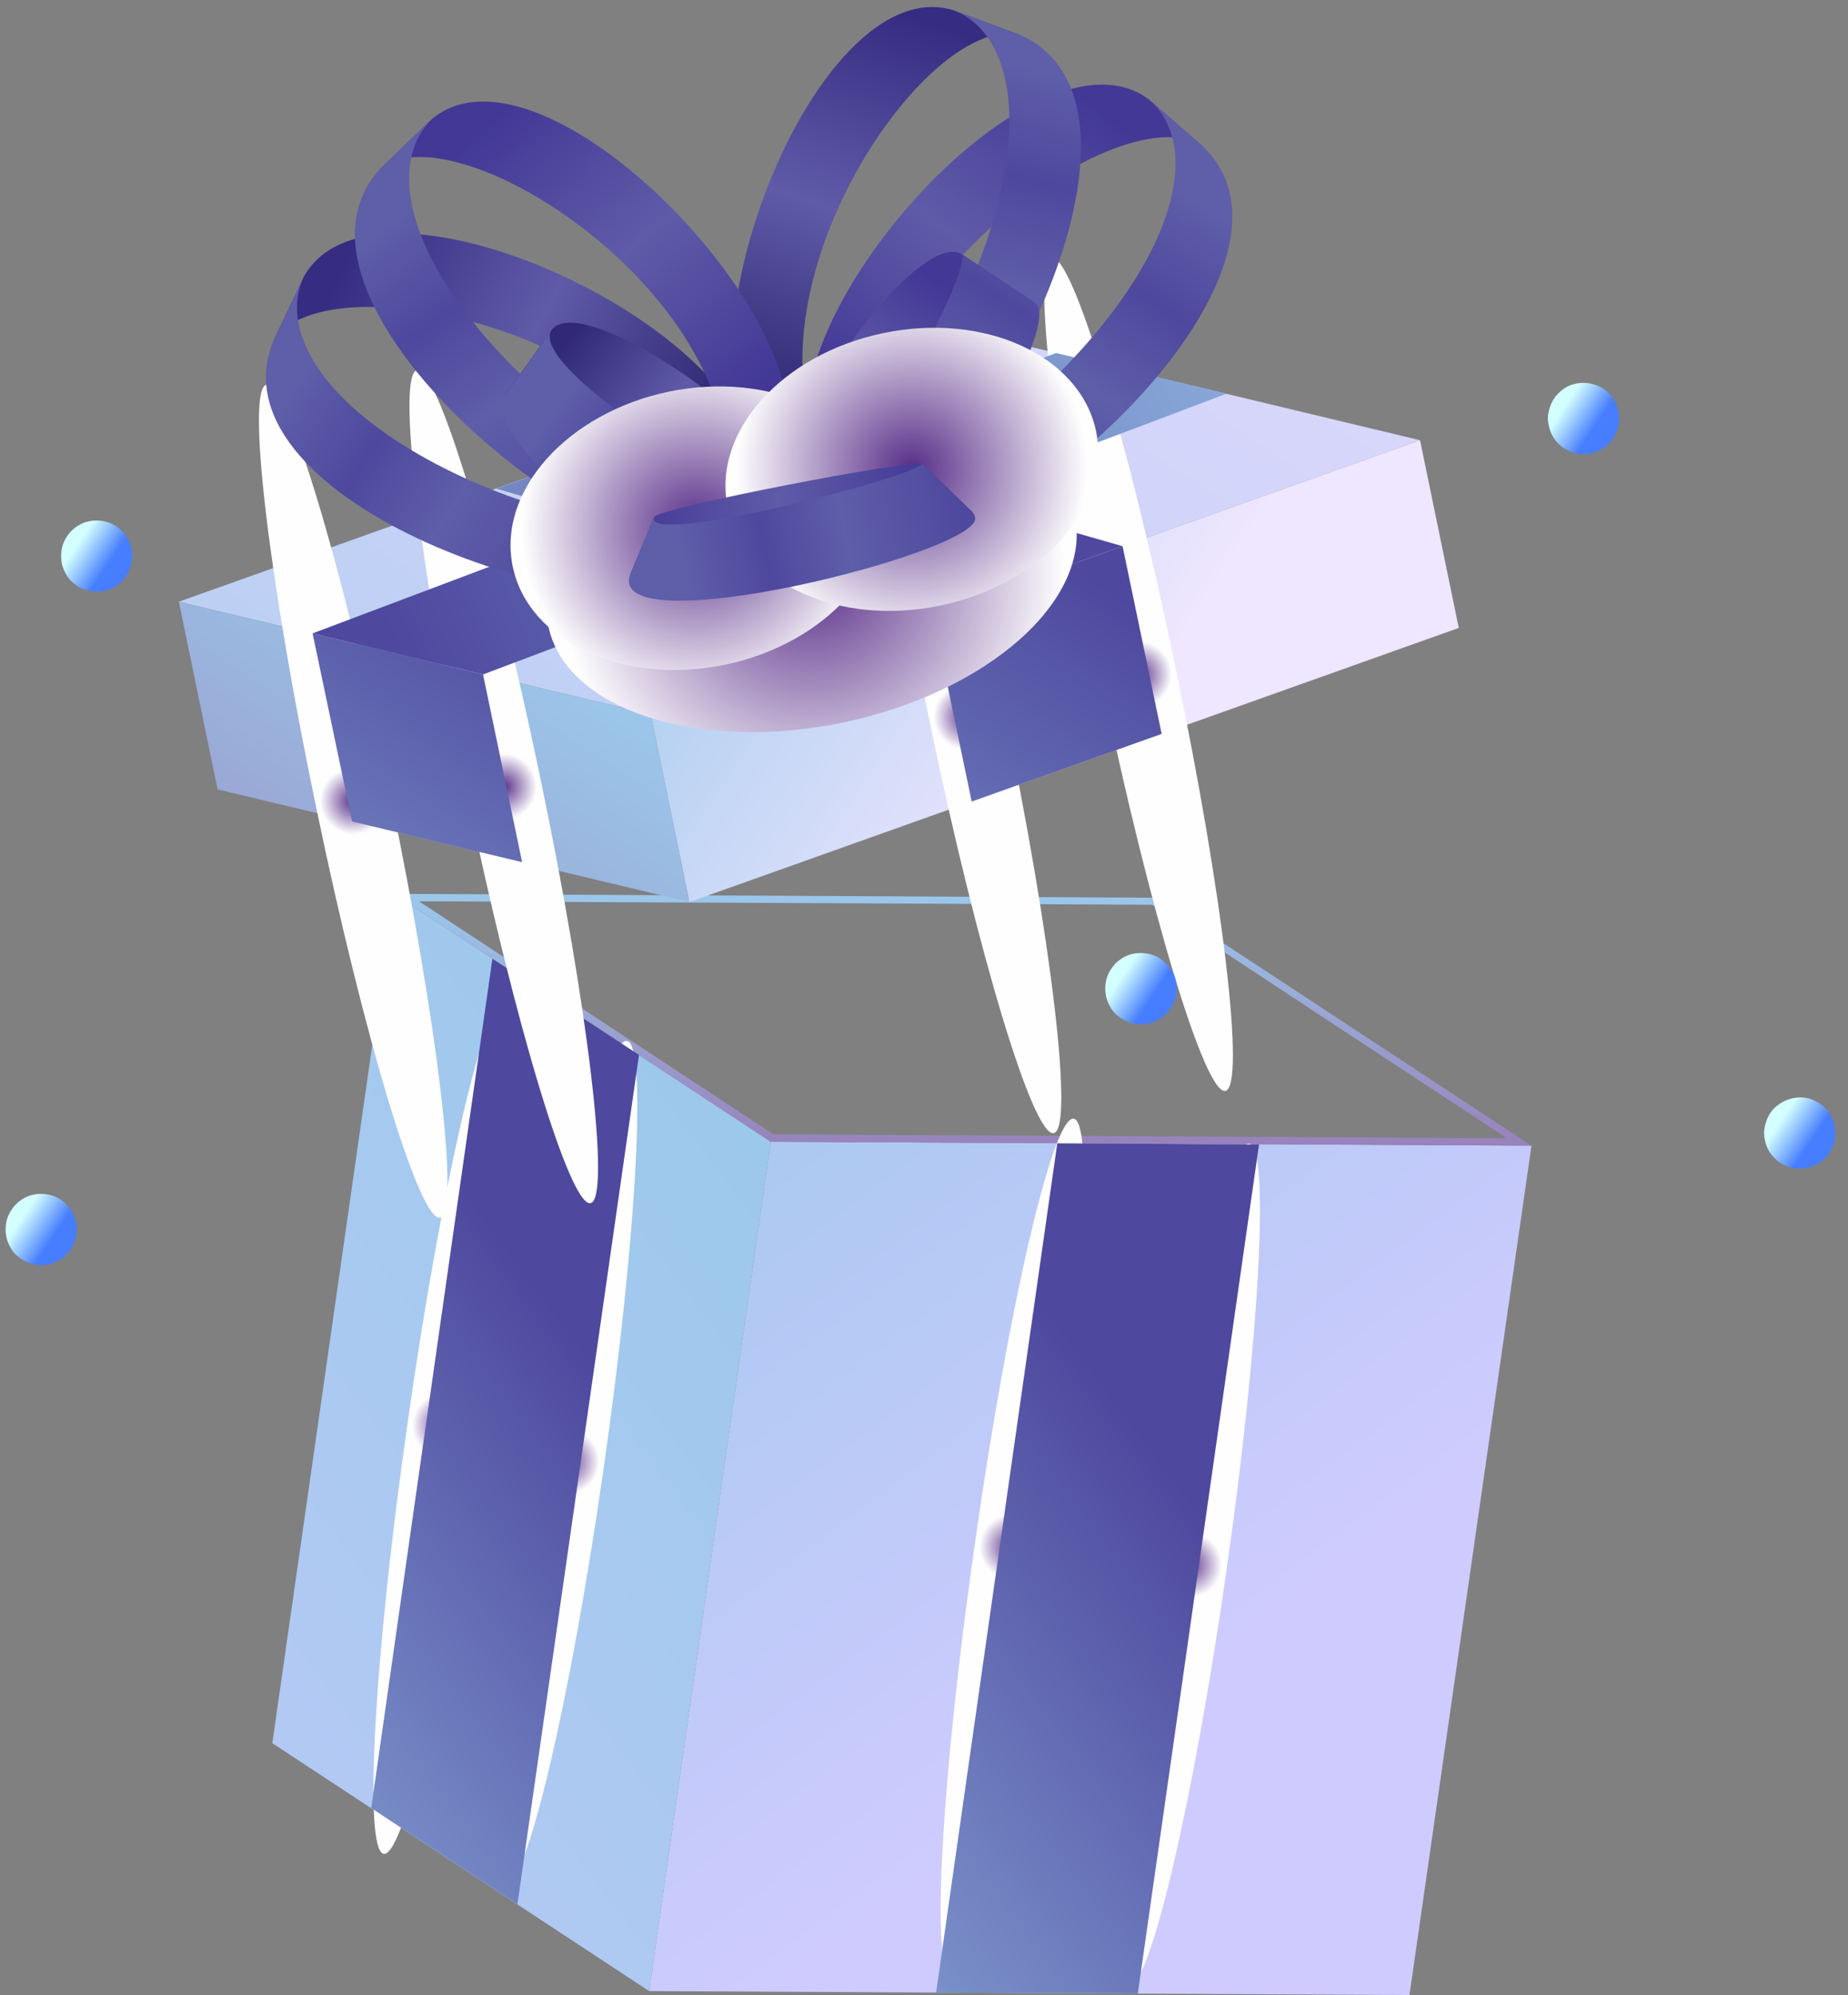 <svg width="126" height="136" viewBox="0 0 126 136" fill="none" xmlns="http://www.w3.org/2000/svg">
<rect x="0" y="0" width="126" height="136" fill="#808080" stroke="none"/>
<path d="M104.418 78.089L96.102 135.98L44.261 135.714L52.55 77.822L104.418 78.089Z" fill="url(#paint0_linear_159_806)"/>
<path d="M52.551 77.822L44.261 135.714L18.567 118.815L26.857 60.924L52.551 77.822Z" fill="url(#paint1_linear_159_806)"/>
<path fill-rule="evenodd" clip-rule="evenodd" d="M104.418 78.089L52.55 77.822L26.856 60.924L78.698 61.19L104.418 78.089ZM52.737 77.316L102.739 77.582L78.564 61.67L28.562 61.43L52.737 77.316Z" fill="url(#paint2_linear_159_806)"/>
<path style="mix-blend-mode:multiply" d="M71.555 105.782C69.263 121.907 66.251 134.834 64.838 134.621C63.452 134.408 64.172 121.188 66.491 105.062C68.783 88.937 71.795 76.036 73.207 76.25C74.593 76.436 73.874 89.656 71.555 105.782Z" fill="url(#paint3_radial_159_806)"/>
<path style="mix-blend-mode:multiply" d="M83.629 107.008C81.363 122.866 78.378 135.553 76.965 135.367C75.579 135.154 76.272 122.147 78.538 106.288C80.803 90.429 83.789 77.742 85.175 77.955C86.587 78.142 85.894 91.175 83.629 107.008Z" fill="url(#paint4_radial_159_806)"/>
<path style="mix-blend-mode:multiply" d="M32.881 97.519C30.562 113.644 27.576 126.544 26.164 126.358C24.778 126.145 25.498 112.925 27.816 96.799C30.109 80.674 33.12 67.773 34.506 67.96C35.919 68.173 35.173 81.393 32.881 97.519Z" fill="url(#paint5_radial_159_806)"/>
<path style="mix-blend-mode:multiply" d="M41.17 99.998C38.904 115.856 35.919 128.544 34.533 128.33C33.12 128.144 33.84 115.137 36.105 99.278C38.371 83.419 41.33 70.732 42.742 70.945C44.128 71.132 43.435 84.139 41.17 99.998Z" fill="url(#paint6_radial_159_806)"/>
<path d="M72.088 77.929L85.841 78.009L77.578 135.874L63.825 135.82L72.088 77.929Z" fill="url(#paint7_linear_159_806)"/>
<path d="M33.573 65.348L43.568 71.905L35.279 129.796L25.311 123.24L33.573 65.348Z" fill="url(#paint8_linear_159_806)"/>
<path d="M64.678 22.303L96.822 30.006L44.368 48.69L12.197 41.013L64.678 22.303Z" fill="url(#paint9_linear_159_806)"/>
<path d="M96.822 30.006L99.461 42.8L47.007 61.484L44.368 48.69L96.822 30.006Z" fill="url(#paint10_linear_159_806)"/>
<path d="M44.368 48.69L47.007 61.483L14.836 53.807L12.197 41.013L44.368 48.69Z" fill="url(#paint11_linear_159_806)"/>
<path style="mix-blend-mode:multiply" d="M26.59 54.074C29.842 69.773 31.388 82.7 30.002 82.993C28.616 83.286 24.831 70.812 21.58 55.14C18.301 39.468 16.782 26.514 18.168 26.221C19.554 25.928 23.312 38.402 26.59 54.074Z" fill="url(#paint12_radial_159_806)"/>
<path style="mix-blend-mode:multiply" d="M36.852 53.088C40.131 68.76 41.65 81.714 40.264 82.007C38.878 82.274 35.093 69.8 31.841 54.127C28.563 38.455 27.044 25.502 28.43 25.235C29.816 24.942 33.6 37.416 36.852 53.088Z" fill="url(#paint13_radial_159_806)"/>
<path style="mix-blend-mode:multiply" d="M68.436 48.317C71.715 64.016 73.234 76.943 71.848 77.236C70.462 77.529 66.677 65.055 63.425 49.383C60.147 33.684 58.628 20.757 60.014 20.464C61.4 20.171 65.184 32.645 68.436 48.317Z" fill="url(#paint14_radial_159_806)"/>
<path style="mix-blend-mode:multiply" d="M80.137 45.438C83.415 61.11 84.934 74.064 83.549 74.357C82.162 74.624 78.378 62.15 75.126 46.478C71.848 30.805 70.328 17.852 71.714 17.585C73.1 17.292 76.885 29.766 80.137 45.438Z" fill="url(#paint15_radial_159_806)"/>
<path d="M21.313 43.172L32.934 45.971L35.599 58.765L24.005 55.993L21.313 43.172Z" fill="url(#paint16_linear_159_806)"/>
<path d="M63.585 41.84L76.539 37.229L79.204 50.023L66.251 54.633L63.585 41.84Z" fill="url(#paint17_linear_159_806)"/>
<path d="M76.539 37.229L63.585 41.84L33.84 33.311L46.74 28.7L76.539 37.229Z" fill="url(#paint18_linear_159_806)"/>
<path d="M83.629 26.834L32.934 45.971L25.178 44.105L21.313 43.172L72.008 24.062L83.629 26.834Z" fill="url(#paint19_linear_159_806)"/>
<path d="M82.11 10.069C76.432 5.698 54.15 22.143 60.493 36.136L56.735 32.858C48.766 25.608 69.902 0.42 78.351 6.791L82.11 10.069Z" fill="url(#paint20_linear_159_806)"/>
<path d="M56.735 32.858C62.039 36.456 80.644 20.837 80.137 10.735C80.057 9.083 79.444 7.75 78.351 6.79L82.109 10.069C90.425 18.411 69.369 37.469 61.826 36.642C61.32 36.589 60.787 36.376 60.493 36.136L56.735 32.858Z" fill="url(#paint21_linear_159_806)"/>
<path d="M69.636 2.419C62.786 0.34 47.673 23.529 58.495 34.43L53.857 32.671C43.835 28.673 54.816 -2.325 64.972 0.687L69.636 2.419Z" fill="url(#paint22_linear_159_806)"/>
<path d="M53.857 32.671C60.067 34.163 72.035 13.027 68.01 3.752C67.344 2.232 66.331 1.193 64.971 0.686L69.636 2.419C80.35 7.35 67.29 32.564 59.934 34.43C59.428 34.563 58.868 34.563 58.495 34.43L53.857 32.671Z" fill="url(#paint23_linear_159_806)"/>
<path d="M20.727 18.837C25.924 9.615 55.376 24.275 50.952 34.11L48.819 38.588C49.033 23.235 22.059 17.078 18.594 23.342L20.727 18.837Z" fill="url(#paint24_linear_159_806)"/>
<path d="M48.819 38.587C48.659 38.961 48.26 39.36 47.806 39.6C41.223 43.358 14.303 34.323 18.594 23.342L20.726 18.837C20.113 20.143 20.087 21.609 20.673 23.155C24.218 32.644 47.513 39.52 50.952 34.11L48.819 38.587Z" fill="url(#paint25_linear_159_806)"/>
<path d="M29.469 8.096C37.624 1.353 59.934 25.528 52.284 33.151L48.712 36.589C54.363 22.303 31.361 6.924 25.897 11.535L29.469 8.096Z" fill="url(#paint26_linear_159_806)"/>
<path d="M48.712 36.589C48.419 36.855 47.886 37.069 47.38 37.148C39.89 38.321 17.981 20.277 25.897 11.534L29.469 8.096C28.429 9.109 27.896 10.468 27.896 12.121C27.843 22.249 47.167 36.989 52.284 33.151L48.712 36.589Z" fill="url(#paint27_linear_159_806)"/>
<path style="mix-blend-mode:multiply" d="M73.287 35.176C74.46 40.88 67.397 47.17 57.481 49.249C47.566 51.302 38.557 48.37 37.385 42.666C36.185 36.962 43.275 30.672 53.19 28.619C63.105 26.541 72.088 29.499 73.287 35.176Z" fill="url(#paint28_radial_159_806)"/>
<path d="M37.625 22.463C40.05 19.505 56.362 31.392 54.176 34.617L50.791 39.361C47.753 33.524 34.053 27.394 34.453 26.914L37.625 22.463Z" fill="url(#paint29_linear_159_806)"/>
<path d="M50.792 39.361C50.712 39.468 50.552 39.601 50.365 39.654C47.78 40.587 32.241 30.539 34.453 26.914L37.625 22.463C35.786 25.048 51.751 34.803 54.177 34.617L50.792 39.361Z" fill="url(#paint30_linear_159_806)"/>
<path d="M54.017 34.297C51.005 31.978 62.306 15.267 65.611 17.346L70.462 20.57C64.732 23.822 59.081 37.709 58.575 37.309L54.017 34.297Z" fill="url(#paint31_linear_159_806)"/>
<path d="M70.462 20.57C70.596 20.65 70.702 20.81 70.782 20.97C71.795 23.529 62.28 39.414 58.575 37.309L54.017 34.297C56.682 36.056 65.878 19.744 65.611 17.345L70.462 20.57Z" fill="url(#paint32_linear_159_806)"/>
<path style="mix-blend-mode:multiply" d="M60.067 33.391C61.133 38.508 56.389 43.839 49.459 45.305C42.529 46.744 36.025 43.759 34.959 38.615C33.893 33.497 38.637 28.166 45.567 26.701C52.524 25.261 59.001 28.247 60.067 33.391Z" fill="url(#paint33_radial_159_806)"/>
<path style="mix-blend-mode:multiply" d="M74.726 29.366C75.793 34.51 71.022 39.841 64.092 41.28C57.162 42.719 50.685 39.734 49.619 34.59C48.526 29.473 53.297 24.142 60.227 22.703C67.157 21.263 73.634 24.248 74.726 29.366Z" fill="url(#paint34_radial_159_806)"/>
<path d="M44.608 35.23C45.221 34.536 62.2 31.311 62.892 31.605L66.331 34.936C58.441 34.243 42.663 39.787 42.956 39.174L44.608 35.23Z" fill="url(#paint35_linear_159_806)"/>
<path d="M66.331 34.936C66.438 35.043 66.491 35.203 66.491 35.363C66.384 37.762 41.357 43.972 42.956 39.174L44.608 35.23C43.755 37.282 61.88 32.697 62.893 31.605L66.331 34.936Z" fill="url(#paint36_linear_159_806)"/>
<path d="M75.419 67.934C75.659 67.987 76.059 67.987 76.352 68.014C76.379 68.574 76.512 69.107 76.725 69.56C76.477 69.435 76.254 69.284 76.059 69.107C75.739 68.787 75.526 68.36 75.419 67.934ZM75.419 66.814C75.686 66.788 76.032 66.734 76.352 66.708C76.326 67.108 76.299 67.561 76.352 68.014C76.059 67.987 75.659 67.987 75.419 67.934C75.339 67.561 75.339 67.188 75.419 66.814ZM76.059 65.668C76.254 65.473 76.477 65.313 76.725 65.189C76.539 65.562 76.406 66.121 76.352 66.708C76.032 66.734 75.686 66.788 75.419 66.814C75.526 66.361 75.766 65.988 76.059 65.668ZM76.352 68.014C77.045 68.121 77.765 68.147 78.484 68.121C78.458 68.707 78.431 69.267 78.378 69.746C77.818 69.88 77.232 69.826 76.725 69.56C76.512 69.107 76.379 68.574 76.352 68.014ZM76.352 66.708C77.072 66.654 77.765 66.628 78.458 66.654C78.484 67.108 78.484 67.614 78.484 68.121C77.765 68.147 77.045 68.121 76.352 68.014C76.299 67.561 76.326 67.108 76.352 66.708ZM76.725 65.189C77.232 64.949 77.818 64.895 78.378 65.029C78.431 65.455 78.431 66.068 78.458 66.654C77.765 66.628 77.072 66.654 76.352 66.708C76.406 66.121 76.539 65.562 76.725 65.189ZM78.484 68.121C78.991 68.067 79.684 68.014 80.164 67.934C80.057 68.36 79.817 68.787 79.497 69.107C79.204 69.4 78.804 69.64 78.378 69.746C78.431 69.267 78.458 68.707 78.484 68.121ZM78.458 66.654C79.026 66.69 79.595 66.743 80.164 66.814C80.244 67.188 80.244 67.561 80.164 67.934C79.684 68.014 78.991 68.067 78.484 68.121C78.484 67.614 78.484 67.108 78.458 66.654ZM78.378 65.029C78.804 65.135 79.204 65.349 79.497 65.668C79.817 65.988 80.057 66.361 80.164 66.814C79.595 66.743 79.026 66.69 78.458 66.654C78.431 66.068 78.431 65.455 78.378 65.029Z" fill="url(#paint37_linear_159_806)"/>
<path d="M120.357 77.796C120.597 77.849 120.97 77.849 121.264 77.876C121.317 78.409 121.423 78.968 121.663 79.421C121.415 79.297 121.192 79.137 120.997 78.942C120.677 78.622 120.437 78.222 120.357 77.796ZM120.357 76.676C120.624 76.623 120.944 76.57 121.29 76.543C121.237 76.969 121.237 77.422 121.264 77.876C120.97 77.849 120.597 77.849 120.357 77.796C120.251 77.422 120.251 77.049 120.357 76.676ZM120.997 75.504C121.192 75.326 121.415 75.175 121.663 75.05C121.477 75.424 121.343 75.983 121.29 76.543C120.944 76.57 120.624 76.623 120.357 76.676C120.464 76.223 120.677 75.823 120.997 75.504ZM121.264 77.876C121.983 77.956 122.703 78.009 123.396 77.956C123.396 78.542 123.342 79.128 123.316 79.581C122.756 79.715 122.17 79.661 121.663 79.421C121.423 78.968 121.317 78.409 121.264 77.876ZM121.29 76.543C121.983 76.49 122.703 76.49 123.396 76.516C123.422 76.969 123.422 77.476 123.396 77.956C122.703 78.009 121.983 77.956 121.264 77.876C121.237 77.422 121.237 76.969 121.29 76.543ZM121.663 75.05C122.17 74.811 122.756 74.731 123.316 74.864C123.342 75.317 123.369 75.93 123.396 76.516C122.703 76.49 121.983 76.49 121.29 76.543C121.343 75.983 121.477 75.424 121.663 75.05ZM123.396 77.956C123.902 77.929 124.622 77.876 125.075 77.796C124.968 78.222 124.755 78.622 124.435 78.942C124.115 79.262 123.742 79.475 123.316 79.581C123.342 79.128 123.396 78.542 123.396 77.956ZM123.396 76.516C123.947 76.534 124.506 76.587 125.075 76.676C125.155 77.049 125.155 77.422 125.075 77.796C124.622 77.876 123.902 77.929 123.396 77.956C123.422 77.476 123.422 76.969 123.396 76.516ZM123.316 74.864C123.742 74.997 124.115 75.21 124.435 75.504C124.728 75.823 124.968 76.223 125.075 76.676C124.506 76.587 123.947 76.534 123.396 76.516C123.369 75.93 123.342 75.317 123.316 74.864Z" fill="url(#paint38_linear_159_806)"/>
<path d="M0.443 84.352C0.683 84.406 1.082 84.406 1.376 84.432C1.402 84.992 1.536 85.525 1.749 85.978C1.5 85.854 1.278 85.703 1.082 85.525C0.763 85.205 0.549 84.779 0.443 84.352ZM0.443 83.233C0.709 83.206 1.056 83.153 1.376 83.126C1.349 83.526 1.322 83.979 1.376 84.432C1.082 84.406 0.683 84.406 0.443 84.352C0.363 83.979 0.363 83.606 0.443 83.233ZM1.082 82.087C1.278 81.891 1.5 81.731 1.749 81.607C1.562 81.98 1.429 82.54 1.376 83.126C1.056 83.153 0.709 83.206 0.443 83.233C0.549 82.78 0.789 82.406 1.082 82.087ZM1.376 84.432C2.069 84.512 2.788 84.566 3.508 84.512C3.481 85.125 3.455 85.685 3.401 86.165C2.842 86.298 2.255 86.245 1.749 85.978C1.536 85.525 1.402 84.992 1.376 84.432ZM1.376 83.126C2.095 83.073 2.788 83.046 3.481 83.073C3.508 83.526 3.508 84.032 3.508 84.512C2.788 84.566 2.069 84.512 1.376 84.432C1.322 83.979 1.349 83.526 1.376 83.126ZM1.749 81.607C2.255 81.367 2.842 81.314 3.401 81.447C3.455 81.874 3.455 82.487 3.481 83.073C2.788 83.046 2.095 83.073 1.376 83.126C1.429 82.54 1.562 81.98 1.749 81.607ZM3.508 84.512C4.014 84.486 4.707 84.432 5.16 84.352C5.08 84.779 4.841 85.205 4.521 85.525C4.228 85.818 3.828 86.058 3.401 86.165C3.455 85.685 3.481 85.125 3.508 84.512ZM3.481 83.073C4.05 83.108 4.61 83.162 5.16 83.233C5.267 83.606 5.267 83.979 5.16 84.352C4.707 84.432 4.014 84.486 3.508 84.512C3.508 84.032 3.508 83.526 3.481 83.073ZM3.401 81.447C3.828 81.554 4.228 81.767 4.521 82.087C4.841 82.406 5.054 82.78 5.16 83.233C4.61 83.162 4.05 83.108 3.481 83.073C3.455 82.487 3.455 81.874 3.401 81.447Z" fill="url(#paint39_linear_159_806)"/>
<path d="M105.618 29.073C105.831 29.126 106.231 29.126 106.524 29.153C106.577 29.713 106.684 30.246 106.897 30.699C106.666 30.592 106.453 30.441 106.257 30.246C105.937 29.926 105.698 29.499 105.618 29.073ZM105.618 27.953C105.884 27.927 106.204 27.873 106.55 27.847C106.497 28.247 106.497 28.7 106.524 29.153C106.231 29.126 105.831 29.126 105.618 29.073C105.511 28.7 105.511 28.327 105.618 27.953ZM106.257 26.807C106.453 26.612 106.666 26.452 106.897 26.328C106.71 26.727 106.604 27.261 106.55 27.847C106.204 27.873 105.884 27.927 105.618 27.953C105.724 27.527 105.937 27.127 106.257 26.807ZM106.524 29.153C107.243 29.259 107.963 29.286 108.656 29.259C108.656 29.846 108.603 30.406 108.549 30.885C108.016 31.019 107.43 30.965 106.897 30.699C106.684 30.246 106.577 29.713 106.524 29.153ZM106.55 27.847C107.243 27.794 107.963 27.767 108.656 27.794C108.656 28.247 108.683 28.753 108.656 29.259C107.963 29.286 107.243 29.259 106.524 29.153C106.497 28.7 106.497 28.247 106.55 27.847ZM106.897 26.328C107.43 26.088 108.016 26.034 108.549 26.168C108.603 26.594 108.629 27.207 108.656 27.794C107.963 27.767 107.243 27.794 106.55 27.847C106.604 27.261 106.71 26.727 106.897 26.328ZM108.656 29.259C109.162 29.206 109.882 29.153 110.335 29.073C110.229 29.499 110.015 29.926 109.696 30.246C109.376 30.539 109.003 30.779 108.549 30.885C108.603 30.406 108.656 29.846 108.656 29.259ZM108.656 27.794C109.207 27.829 109.767 27.882 110.335 27.953C110.415 28.327 110.415 28.7 110.335 29.073C109.882 29.153 109.162 29.206 108.656 29.259C108.683 28.753 108.656 28.247 108.656 27.794ZM108.549 26.168C109.003 26.274 109.376 26.488 109.696 26.807C109.989 27.127 110.229 27.527 110.335 27.953C109.767 27.882 109.207 27.829 108.656 27.794C108.629 27.207 108.603 26.594 108.549 26.168Z" fill="url(#paint40_linear_159_806)"/>
<path d="M4.227 38.455C4.467 38.508 4.867 38.508 5.134 38.535C5.187 39.095 5.294 39.628 5.533 40.081C5.285 39.957 5.063 39.806 4.867 39.628C4.547 39.281 4.334 38.882 4.227 38.455ZM4.227 37.336C4.494 37.309 4.84 37.229 5.16 37.229C5.134 37.629 5.107 38.082 5.134 38.535C4.867 38.508 4.467 38.508 4.227 38.455C4.147 38.082 4.147 37.709 4.227 37.336ZM4.867 36.19C5.063 35.994 5.285 35.834 5.533 35.71C5.347 36.083 5.214 36.643 5.16 37.229C4.84 37.229 4.494 37.309 4.227 37.336C4.334 36.883 4.574 36.483 4.867 36.19ZM5.134 38.535C5.853 38.615 6.573 38.668 7.293 38.615C7.266 39.228 7.239 39.788 7.186 40.268C6.626 40.401 6.04 40.321 5.533 40.081C5.294 39.628 5.187 39.095 5.134 38.535ZM5.16 37.229C5.88 37.176 6.573 37.149 7.266 37.176C7.293 37.629 7.293 38.135 7.293 38.615C6.573 38.668 5.853 38.615 5.134 38.535C5.107 38.082 5.134 37.629 5.16 37.229ZM5.533 35.71C6.04 35.47 6.626 35.417 7.186 35.55C7.239 35.976 7.239 36.589 7.266 37.176C6.573 37.149 5.88 37.176 5.16 37.229C5.214 36.643 5.347 36.083 5.533 35.71ZM7.293 38.615C7.799 38.588 8.492 38.535 8.945 38.455C8.865 38.882 8.625 39.281 8.305 39.628C8.012 39.921 7.612 40.134 7.186 40.268C7.239 39.788 7.266 39.228 7.293 38.615ZM7.266 37.176C7.835 37.211 8.394 37.265 8.945 37.336C9.052 37.709 9.052 38.082 8.945 38.455C8.492 38.535 7.799 38.588 7.293 38.615C7.293 38.135 7.293 37.629 7.266 37.176ZM7.186 35.55C7.612 35.657 8.012 35.87 8.305 36.19C8.625 36.483 8.839 36.883 8.945 37.336C8.394 37.265 7.835 37.211 7.266 37.176C7.239 36.589 7.239 35.976 7.186 35.55Z" fill="url(#paint41_linear_159_806)"/>
<defs>
<linearGradient id="paint0_linear_159_806" x1="73.74" y1="35.416" x2="114.307" y2="89.55" gradientUnits="userSpaceOnUse">
<stop stop-color="#9BC8EB"/>
<stop offset="1" stop-color="#CFCBFF"/>
</linearGradient>
<linearGradient id="paint1_linear_159_806" x1="-57.209" y1="122.627" x2="35.759" y2="52.901" gradientUnits="userSpaceOnUse">
<stop stop-color="#CFCBFF"/>
<stop offset="1" stop-color="#9BC8EB"/>
</linearGradient>
<linearGradient id="paint2_linear_159_806" x1="65.637" y1="78.089" x2="65.637" y2="60.924" gradientUnits="userSpaceOnUse">
<stop stop-color="#9882BB"/>
<stop offset="1" stop-color="#9BC8EB"/>
</linearGradient>
<radialGradient id="paint3_radial_159_806" cx="0" cy="0" r="1" gradientUnits="userSpaceOnUse" gradientTransform="translate(69.023 105.435) scale(2.239 2.239)">
<stop stop-color="#582D88"/>
<stop offset="1" stop-color="#FEFEFE"/>
</radialGradient>
<radialGradient id="paint4_radial_159_806" cx="0" cy="0" r="1" gradientUnits="userSpaceOnUse" gradientTransform="translate(81.07 106.661) scale(2.239 2.239)">
<stop stop-color="#582D88"/>
<stop offset="1" stop-color="#FEFEFE"/>
</radialGradient>
<radialGradient id="paint5_radial_159_806" cx="0" cy="0" r="1" gradientUnits="userSpaceOnUse" gradientTransform="translate(30.349 97.146) scale(2.239)">
<stop stop-color="#582D88"/>
<stop offset="1" stop-color="#FEFEFE"/>
</radialGradient>
<radialGradient id="paint6_radial_159_806" cx="0" cy="0" r="1" gradientUnits="userSpaceOnUse" gradientTransform="translate(38.638 99.624) scale(2.239)">
<stop stop-color="#582D88"/>
<stop offset="1" stop-color="#FEFEFE"/>
</radialGradient>
<linearGradient id="paint7_linear_159_806" x1="17.421" y1="117.589" x2="65.744" y2="81.341" gradientUnits="userSpaceOnUse">
<stop stop-color="#9BC8EB"/>
<stop offset="1" stop-color="#4E489E"/>
</linearGradient>
<linearGradient id="paint8_linear_159_806" x1="-22.559" y1="106.101" x2="24.298" y2="70.972" gradientUnits="userSpaceOnUse">
<stop stop-color="#9BC8EB"/>
<stop offset="1" stop-color="#4E489E"/>
</linearGradient>
<linearGradient id="paint9_linear_159_806" x1="-25.544" y1="96.666" x2="59.667" y2="-33.35" gradientUnits="userSpaceOnUse">
<stop stop-color="#9BC8EB"/>
<stop offset="1" stop-color="#E8DAFF"/>
</linearGradient>
<linearGradient id="paint10_linear_159_806" x1="58.788" y1="3.805" x2="92.185" y2="25.688" gradientUnits="userSpaceOnUse">
<stop stop-color="#9BC8EB"/>
<stop offset="1" stop-color="#EFE6FF"/>
</linearGradient>
<linearGradient id="paint11_linear_159_806" x1="-7.393" y1="68.946" x2="17.768" y2="30.565" gradientUnits="userSpaceOnUse">
<stop stop-color="#9882BB"/>
<stop offset="1" stop-color="#9BC8EB"/>
</linearGradient>
<radialGradient id="paint12_radial_159_806" cx="0" cy="0" r="1" gradientUnits="userSpaceOnUse" gradientTransform="translate(24.085 54.607) scale(2.266 2.266)">
<stop stop-color="#582D88"/>
<stop offset="1" stop-color="#FEFEFE"/>
</radialGradient>
<radialGradient id="paint13_radial_159_806" cx="0" cy="0" r="1" gradientUnits="userSpaceOnUse" gradientTransform="translate(34.347 53.621) scale(2.266)">
<stop stop-color="#582D88"/>
<stop offset="1" stop-color="#FEFEFE"/>
</radialGradient>
<radialGradient id="paint14_radial_159_806" cx="0" cy="0" r="1" gradientUnits="userSpaceOnUse" gradientTransform="translate(65.931 48.85) scale(2.266)">
<stop stop-color="#582D88"/>
<stop offset="1" stop-color="#FEFEFE"/>
</radialGradient>
<radialGradient id="paint15_radial_159_806" cx="0" cy="0" r="1" gradientUnits="userSpaceOnUse" gradientTransform="translate(77.631 45.971) scale(2.266 2.266)">
<stop stop-color="#582D88"/>
<stop offset="1" stop-color="#FEFEFE"/>
</radialGradient>
<linearGradient id="paint16_linear_159_806" x1="-5.58" y1="82.326" x2="26.51" y2="33.337" gradientUnits="userSpaceOnUse">
<stop stop-color="#9BC8EB"/>
<stop offset="1" stop-color="#4E489E"/>
</linearGradient>
<linearGradient id="paint17_linear_159_806" x1="34.027" y1="85.019" x2="67.13" y2="34.483" gradientUnits="userSpaceOnUse">
<stop stop-color="#9BC8EB"/>
<stop offset="1" stop-color="#4E489E"/>
</linearGradient>
<linearGradient id="paint18_linear_159_806" x1="29.549" y1="5.165" x2="62.306" y2="26.621" gradientUnits="userSpaceOnUse">
<stop stop-color="#9BC8EB"/>
<stop offset="1" stop-color="#4E489E"/>
</linearGradient>
<linearGradient id="paint19_linear_159_806" x1="102.446" y1="20.037" x2="29.602" y2="50.849" gradientUnits="userSpaceOnUse">
<stop stop-color="#9BC8EB"/>
<stop offset="1" stop-color="#4E489E"/>
</linearGradient>
<linearGradient id="paint20_linear_159_806" x1="55.243" y1="24.915" x2="71.528" y2="4.632" gradientUnits="userSpaceOnUse">
<stop stop-color="#433896"/>
<stop offset="0.5" stop-color="#5F5BA8"/>
<stop offset="1" stop-color="#433896"/>
</linearGradient>
<linearGradient id="paint21_linear_159_806" x1="88.853" y1="14.2" x2="68.916" y2="44.638" gradientUnits="userSpaceOnUse">
<stop offset="0.1" stop-color="#5E5EA9"/>
<stop offset="0.3" stop-color="#4E489E"/>
<stop offset="0.5" stop-color="#5E5EA9"/>
<stop offset="0.8" stop-color="#4E489E"/>
<stop offset="1" stop-color="#5E5EA9"/>
</linearGradient>
<linearGradient id="paint22_linear_159_806" x1="48.979" y1="26.541" x2="57.828" y2="-0.3" gradientUnits="userSpaceOnUse">
<stop stop-color="#2F2772"/>
<stop offset="0.5" stop-color="#5F5BA8"/>
<stop offset="1" stop-color="#362C82"/>
</linearGradient>
<linearGradient id="paint23_linear_159_806" x1="76.406" y1="2.206" x2="68.17" y2="38.614" gradientUnits="userSpaceOnUse">
<stop offset="0.1" stop-color="#5E5EA9"/>
<stop offset="0.3" stop-color="#4E489E"/>
<stop offset="0.5" stop-color="#5E5EA9"/>
<stop offset="0.8" stop-color="#4E489E"/>
<stop offset="1" stop-color="#5E5EA9"/>
</linearGradient>
<linearGradient id="paint24_linear_159_806" x1="49.806" y1="26.487" x2="25.657" y2="13.8" gradientUnits="userSpaceOnUse">
<stop stop-color="#2F2772"/>
<stop offset="0.5" stop-color="#5F5BA8"/>
<stop offset="1" stop-color="#362C82"/>
</linearGradient>
<linearGradient id="paint25_linear_159_806" x1="13.477" y1="30.458" x2="41.463" y2="48.822" gradientUnits="userSpaceOnUse">
<stop offset="0.1" stop-color="#5E5EA9"/>
<stop offset="0.3" stop-color="#4E489E"/>
<stop offset="0.5" stop-color="#5E5EA9"/>
<stop offset="0.8" stop-color="#4E489E"/>
<stop offset="1" stop-color="#5E5EA9"/>
</linearGradient>
<linearGradient id="paint26_linear_159_806" x1="53.324" y1="25.048" x2="36.292" y2="5.751" gradientUnits="userSpaceOnUse">
<stop stop-color="#433896"/>
<stop offset="0.5" stop-color="#5F5BA8"/>
<stop offset="1" stop-color="#433896"/>
</linearGradient>
<linearGradient id="paint27_linear_159_806" x1="19.26" y1="16.146" x2="40.343" y2="45.278" gradientUnits="userSpaceOnUse">
<stop offset="0.1" stop-color="#5E5EA9"/>
<stop offset="0.3" stop-color="#4E489E"/>
<stop offset="0.5" stop-color="#5E5EA9"/>
<stop offset="0.8" stop-color="#4E489E"/>
<stop offset="1" stop-color="#5E5EA9"/>
</linearGradient>
<radialGradient id="paint28_radial_159_806" cx="0" cy="0" r="1" gradientUnits="userSpaceOnUse" gradientTransform="translate(55.323 38.934) scale(17.325 17.325)">
<stop stop-color="#582D88"/>
<stop offset="1" stop-color="#FEFEFE"/>
</radialGradient>
<linearGradient id="paint29_linear_159_806" x1="53.83" y1="30.886" x2="40.663" y2="20.677" gradientUnits="userSpaceOnUse">
<stop stop-color="#2A2369"/>
<stop offset="0.5" stop-color="#5F5BA8"/>
<stop offset="1" stop-color="#312978"/>
</linearGradient>
<linearGradient id="paint30_linear_159_806" x1="39.544" y1="21.823" x2="58.148" y2="35.15" gradientUnits="userSpaceOnUse">
<stop offset="0.1" stop-color="#5E5EA9"/>
<stop offset="0.3" stop-color="#4E489E"/>
<stop offset="0.5" stop-color="#5E5EA9"/>
<stop offset="0.8" stop-color="#4E489E"/>
<stop offset="1" stop-color="#5E5EA9"/>
</linearGradient>
<linearGradient id="paint31_linear_159_806" x1="61.933" y1="17.772" x2="52.124" y2="31.365" gradientUnits="userSpaceOnUse">
<stop stop-color="#433896"/>
<stop offset="0.5" stop-color="#5F5BA8"/>
<stop offset="1" stop-color="#150D3D"/>
</linearGradient>
<linearGradient id="paint32_linear_159_806" x1="53.297" y1="32.458" x2="66.064" y2="13.321" gradientUnits="userSpaceOnUse">
<stop offset="0.1" stop-color="#5E5EA9"/>
<stop offset="0.3" stop-color="#4E489E"/>
<stop offset="0.5" stop-color="#5E5EA9"/>
<stop offset="0.8" stop-color="#4E489E"/>
<stop offset="1" stop-color="#5E5EA9"/>
</linearGradient>
<radialGradient id="paint33_radial_159_806" cx="0" cy="0" r="1" gradientUnits="userSpaceOnUse" gradientTransform="translate(47.513 36.003) scale(11.967 11.967)">
<stop stop-color="#582D88"/>
<stop offset="1" stop-color="#FEFEFE"/>
</radialGradient>
<radialGradient id="paint34_radial_159_806" cx="0" cy="0" r="1" gradientUnits="userSpaceOnUse" gradientTransform="translate(62.173 31.978) scale(11.967 11.967)">
<stop stop-color="#582D88"/>
<stop offset="1" stop-color="#FEFEFE"/>
</radialGradient>
<linearGradient id="paint35_linear_159_806" x1="63.132" y1="30.325" x2="42.343" y2="33.71" gradientUnits="userSpaceOnUse">
<stop stop-color="#433896"/>
<stop offset="0.5" stop-color="#5F5BA8"/>
<stop offset="1" stop-color="#433896"/>
</linearGradient>
<linearGradient id="paint36_linear_159_806" x1="43.116" y1="34.51" x2="70.196" y2="29.019" gradientUnits="userSpaceOnUse">
<stop offset="0.1" stop-color="#5E5EA9"/>
<stop offset="0.3" stop-color="#4E489E"/>
<stop offset="0.5" stop-color="#5E5EA9"/>
<stop offset="0.8" stop-color="#4E489E"/>
<stop offset="1" stop-color="#5E5EA9"/>
</linearGradient>
<linearGradient id="paint37_linear_159_806" x1="76.379" y1="66.708" x2="78.484" y2="68.094" gradientUnits="userSpaceOnUse">
<stop stop-color="#D4FFFF"/>
<stop offset="1" stop-color="#477EFF"/>
</linearGradient>
<linearGradient id="paint38_linear_159_806" x1="121.29" y1="76.543" x2="123.396" y2="77.956" gradientUnits="userSpaceOnUse">
<stop stop-color="#D4FFFF"/>
<stop offset="1" stop-color="#477EFF"/>
</linearGradient>
<linearGradient id="paint39_linear_159_806" x1="1.402" y1="83.126" x2="3.508" y2="84.512" gradientUnits="userSpaceOnUse">
<stop stop-color="#D4FFFF"/>
<stop offset="1" stop-color="#477EFF"/>
</linearGradient>
<linearGradient id="paint40_linear_159_806" x1="106.55" y1="27.847" x2="108.656" y2="29.233" gradientUnits="userSpaceOnUse">
<stop stop-color="#D4FFFF"/>
<stop offset="1" stop-color="#477EFF"/>
</linearGradient>
<linearGradient id="paint41_linear_159_806" x1="5.187" y1="37.229" x2="7.293" y2="38.615" gradientUnits="userSpaceOnUse">
<stop stop-color="#D4FFFF"/>
<stop offset="1" stop-color="#477EFF"/>
</linearGradient>
</defs>
</svg>
